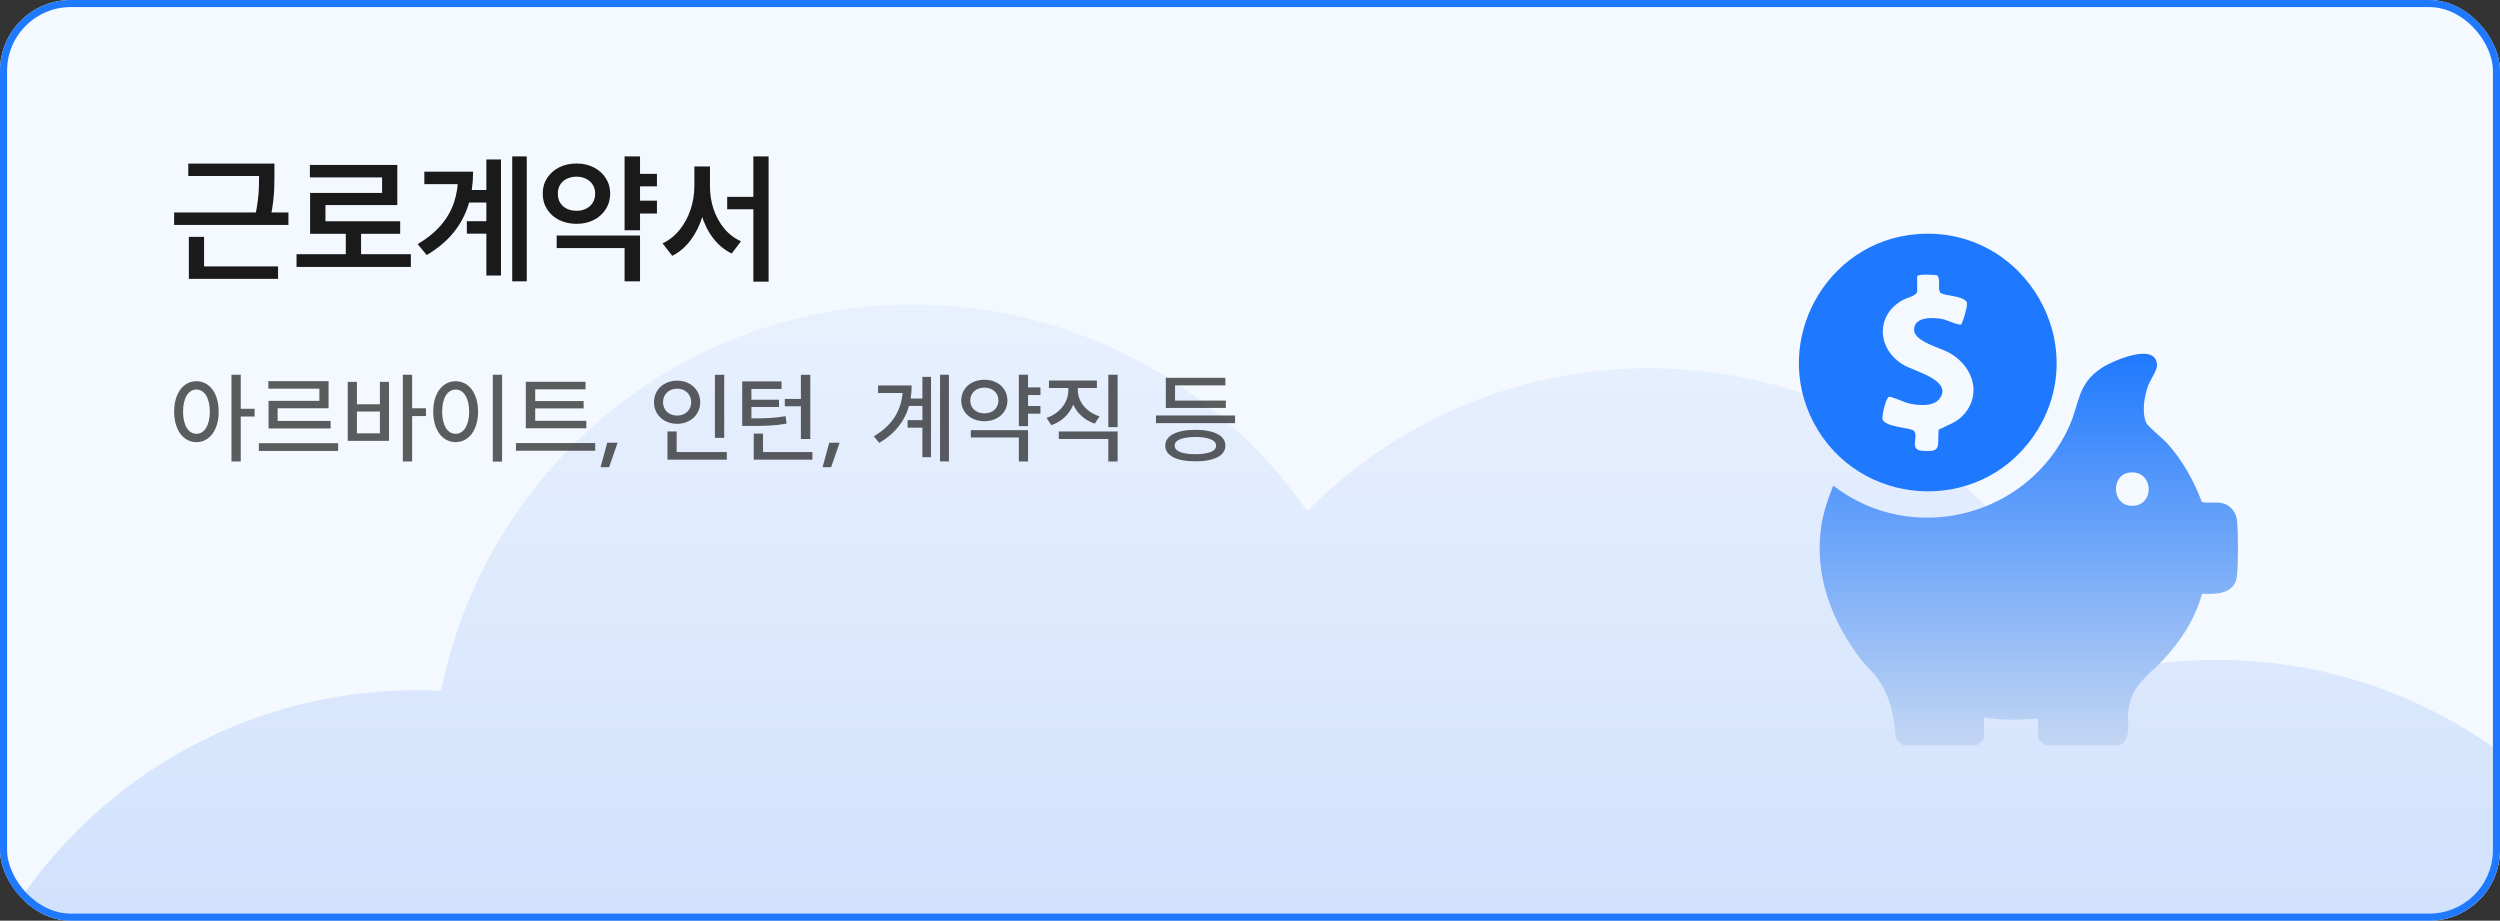 <svg width="353" height="130" viewBox="0 0 353 130" fill="none" xmlns="http://www.w3.org/2000/svg">
<rect x="0" y="0" width="353" height="130" fill="#333333" stroke="none"/>
<g clip-path="url(#clip0_764_2013)">
<rect width="353" height="130" rx="10" fill="#F4F8FF"/>
<path opacity="0.6" d="M128.837 43C151.929 43 172.325 54.538 184.577 72.164C196.876 59.715 213.955 52 232.837 52C257.39 52 278.896 65.044 290.804 84.581H298.412V94.744C303.115 93.713 308 93.169 313.012 93.169C350.477 93.169 380.849 123.541 380.849 161.006C380.849 198.471 350.477 228.843 313.012 228.843C308 228.843 303.115 228.298 298.412 227.267V237H81.162V229.375C74.171 231.811 66.659 233.136 58.837 233.136C21.372 233.136 -9 202.764 -9 165.299C-9 127.834 21.372 97.462 58.837 97.462C59.999 97.462 61.154 97.49 62.302 97.548C68.479 66.445 95.92 43 128.837 43Z" fill="url(#paint0_linear_764_2013)"/>
<path d="M37.867 23.104V24.851H26.583V23.104H37.867ZM40.727 30.003V31.757H24.587V30.003H40.727ZM38.751 24.561V24.63C38.751 25.362 38.742 26.006 38.724 26.564C38.705 27.121 38.655 27.754 38.572 28.463C38.489 29.167 38.362 29.915 38.192 30.707L36.03 30.514C36.196 29.736 36.32 29.008 36.403 28.331C36.486 27.65 36.537 27.045 36.555 26.515C36.574 25.981 36.583 25.353 36.583 24.63V24.561V23.104H38.751V24.561ZM39.262 37.613V39.374H26.666V37.613H39.262ZM28.814 33.442V37.82H26.666V33.442H28.814ZM58.012 35.894V37.689H41.872V35.894H58.012ZM50.981 32.406V36.653H48.827V32.406H50.981ZM56.099 23.29V28.96H45.954V32.151H43.785V27.24H53.951V25.044H43.758V23.29H56.099ZM56.506 31.239V33.014H43.785V31.239H56.506ZM69.772 26.826V28.594H66.036V26.826H69.772ZM69.717 31.232V32.993H65.918V31.232H69.717ZM74.378 22.088V39.727H72.327V22.088H74.378ZM70.739 22.517V38.905H68.674V22.517H70.739ZM66.802 24.236C66.798 25.917 66.581 27.464 66.153 28.877C65.725 30.291 65.028 31.6 64.061 32.807C63.094 34.008 61.825 35.076 60.255 36.011L58.971 34.471C60.325 33.67 61.42 32.779 62.258 31.798C63.101 30.818 63.718 29.743 64.109 28.573C64.5 27.399 64.698 26.096 64.703 24.664V24.236H66.802ZM65.463 24.236V25.997H59.917V24.236H65.463ZM92.761 24.547V26.308H89.702V24.547H92.761ZM92.761 28.338V30.148H89.702V28.338H92.761ZM90.372 22.088V32.517H88.19V22.088H90.372ZM90.372 33.262V39.727H88.19V35.03H78.604V33.262H90.372ZM81.401 23.09C82.299 23.085 83.107 23.265 83.825 23.628C84.548 23.992 85.117 24.499 85.531 25.148C85.945 25.792 86.155 26.522 86.159 27.337C86.155 28.161 85.945 28.898 85.531 29.547C85.121 30.196 84.555 30.703 83.832 31.066C83.109 31.425 82.299 31.605 81.401 31.605C80.499 31.605 79.684 31.425 78.956 31.066C78.234 30.703 77.665 30.196 77.251 29.547C76.836 28.898 76.631 28.161 76.636 27.337C76.631 26.522 76.836 25.792 77.251 25.148C77.665 24.499 78.236 23.992 78.963 23.628C79.691 23.265 80.503 23.085 81.401 23.09ZM81.401 24.941C80.895 24.945 80.439 25.047 80.034 25.244C79.633 25.438 79.32 25.716 79.094 26.08C78.873 26.439 78.765 26.858 78.77 27.337C78.765 27.83 78.873 28.26 79.094 28.628C79.32 28.992 79.633 29.273 80.034 29.471C80.439 29.669 80.895 29.766 81.401 29.761C81.903 29.766 82.352 29.669 82.748 29.471C83.148 29.273 83.464 28.992 83.694 28.628C83.924 28.26 84.039 27.83 84.039 27.337C84.039 26.858 83.924 26.439 83.694 26.08C83.464 25.716 83.148 25.438 82.748 25.244C82.352 25.047 81.903 24.945 81.401 24.941ZM107.457 27.793V29.547H102.678V27.793H107.457ZM99.805 26.329C99.805 27.761 99.614 29.121 99.232 30.41C98.854 31.699 98.297 32.846 97.561 33.849C96.829 34.849 95.949 35.606 94.922 36.121L93.555 34.361C94.485 33.928 95.286 33.292 95.958 32.454C96.635 31.612 97.151 30.661 97.505 29.602C97.86 28.543 98.039 27.452 98.044 26.329V23.504H99.805V26.329ZM100.247 26.329C100.247 27.443 100.417 28.511 100.758 29.533C101.103 30.555 101.605 31.467 102.264 32.268C102.927 33.065 103.716 33.663 104.632 34.063L103.313 35.797C102.291 35.295 101.416 34.57 100.689 33.621C99.966 32.669 99.421 31.57 99.052 30.327C98.684 29.084 98.502 27.751 98.507 26.329V23.504H100.247V26.329ZM108.527 22.088V39.768H106.373V22.088H108.527Z" fill="#1A1A1A"/>
<path opacity="0.7" d="M27.732 53.828C29.564 53.828 30.884 55.503 30.877 58.121C30.884 60.746 29.564 62.428 27.732 62.428C25.907 62.428 24.595 60.746 24.588 58.121C24.595 55.503 25.907 53.828 27.732 53.828ZM27.732 55.004C26.611 55.004 25.846 56.2 25.846 58.121C25.846 60.062 26.611 61.259 27.732 61.252C28.86 61.259 29.626 60.062 29.633 58.121C29.626 56.2 28.86 55.004 27.732 55.004ZM33.994 52.912V57.725H35.949V58.818H33.994V65.162H32.682V52.912H33.994ZM47.748 62.578V63.672H36.551V62.578H47.748ZM46.395 53.815V57.643H39.203V59.434H46.682V60.5H37.918V56.603H45.096V54.881H37.891V53.815H46.395ZM58.193 52.912V57.643H60.148V58.75H58.193V65.162H56.881V52.912H58.193ZM50.4 53.924V57.082H53.641V53.924H54.926V62.25H49.102V53.924H50.4ZM50.4 61.184H53.641V58.107H50.4V61.184ZM70.894 52.912V65.176H69.582V52.912H70.894ZM64.332 53.828C66.178 53.828 67.504 55.503 67.504 58.121C67.504 60.746 66.178 62.428 64.332 62.428C62.5 62.428 61.167 60.746 61.174 58.121C61.167 55.503 62.5 53.828 64.332 53.828ZM64.332 55.004C63.204 55.004 62.425 56.2 62.432 58.121C62.425 60.062 63.204 61.259 64.332 61.252C65.467 61.259 66.246 60.062 66.246 58.121C66.246 56.2 65.467 55.004 64.332 55.004ZM82.789 59.42V60.473H74.244V53.91H82.68V54.977H75.57V56.631H82.406V57.67H75.57V59.42H82.789ZM84.047 62.565V63.645H72.85V62.565H84.047ZM87.205 62.51L86.002 65.969H84.799L85.742 62.51H87.205ZM102.258 52.926V61.826H100.945V52.926H102.258ZM102.627 63.836V64.902H94.246V60.924H95.545V63.836H102.627ZM95.613 53.746C97.459 53.753 98.874 55.018 98.867 56.795C98.874 58.565 97.459 59.837 95.613 59.844C93.747 59.837 92.339 58.565 92.346 56.795C92.339 55.018 93.747 53.753 95.613 53.746ZM95.613 54.881C94.478 54.881 93.617 55.647 93.617 56.795C93.617 57.923 94.478 58.682 95.613 58.682C96.741 58.682 97.596 57.923 97.596 56.795C97.596 55.647 96.741 54.881 95.613 54.881ZM114.412 52.926V61.99H113.086V57.369H110.816V56.33H113.086V52.926H114.412ZM114.713 63.836V64.902H106.428V61.225H107.74V63.836H114.713ZM110.352 53.855V54.922H106.1V56.44H109.996V57.465H106.1V59.078C108.171 59.078 109.449 59.023 110.926 58.764L111.062 59.816C109.449 60.103 108.082 60.151 105.717 60.145H104.801V53.855H110.352ZM118.555 62.51L117.352 65.969H116.148L117.092 62.51H118.555ZM133.99 52.912V65.148H132.732V52.912H133.99ZM131.461 53.213V64.561H130.244V60.391H128.152V59.324H130.244V57.315H128.357C127.77 59.379 126.464 61.17 124.146 62.537L123.381 61.607C125.979 60.069 127.223 58.019 127.441 55.496H123.982V54.43H128.727C128.727 55.065 128.679 55.681 128.59 56.275H130.244V53.213H131.461ZM146.91 54.703V55.783H145.16V57.328H146.91V58.408H145.16V60.172H143.861V52.912H145.16V54.703H146.91ZM145.16 60.732V65.162H143.861V61.772H137.08V60.732H145.16ZM138.994 53.623C140.86 53.616 142.248 54.833 142.248 56.549C142.248 58.272 140.867 59.468 138.994 59.475C137.114 59.468 135.733 58.272 135.727 56.549C135.733 54.833 137.121 53.616 138.994 53.623ZM138.994 54.73C137.846 54.737 137.005 55.448 136.998 56.549C137.005 57.649 137.853 58.367 138.994 58.367C140.136 58.367 140.983 57.649 140.977 56.549C140.983 55.448 140.143 54.737 138.994 54.73ZM152.188 55.1C152.188 56.685 153.363 58.176 155.25 58.791L154.58 59.816C153.172 59.352 152.105 58.374 151.545 57.137C151.005 58.477 149.918 59.529 148.455 60.035L147.771 59.01C149.692 58.36 150.854 56.761 150.848 55.1V54.785H148.113V53.732H154.881V54.785H152.188V55.1ZM157.807 52.912V60.309H156.494V52.912H157.807ZM157.807 60.924V65.162H156.494V61.99H149.508V60.924H157.807ZM174.391 58.668V59.748H163.221V58.668H174.391ZM173.092 56.562V57.602H164.615V53.35H173.023V54.416H165.914V56.562H173.092ZM168.785 60.691C171.431 60.698 173.03 61.512 173.023 62.92C173.03 64.342 171.431 65.142 168.785 65.135C166.14 65.142 164.533 64.342 164.533 62.92C164.533 61.512 166.14 60.698 168.785 60.691ZM168.785 61.703C166.926 61.71 165.853 62.148 165.859 62.92C165.853 63.706 166.926 64.13 168.785 64.137C170.645 64.13 171.711 63.706 171.711 62.92C171.711 62.148 170.645 61.71 168.785 61.703Z" fill="#1A1A1A"/>
<path d="M268.729 105.257L267.663 104.277C267.515 101.242 266.939 98.416 265.177 95.9C264.512 94.951 263.637 94.202 262.95 93.33C258.658 87.894 256.089 81.171 257.184 74.168C257.488 72.224 258.128 70.387 258.856 68.572C269.976 77.169 286.331 73.027 292.133 60.298C293.685 56.891 293.266 54.242 296.765 51.95C298.268 50.966 304.49 48.204 304.576 51.577C304.593 52.248 303.623 53.659 303.332 54.425C302.768 55.91 302.392 58.227 303.053 59.717C303.264 60.191 305.479 62.003 306.052 62.645C308.198 65.044 309.778 67.901 310.912 70.906C312.272 71.145 313.516 70.611 314.718 71.475C315.335 71.918 315.769 72.677 315.856 73.441C316.052 75.183 316.045 79.595 315.856 81.343C315.583 83.868 312.907 83.957 310.93 83.827C309.969 87.371 307.87 90.63 305.345 93.268C303.253 95.453 301.015 96.788 300.538 100.172C300.29 101.942 301.091 104.195 299.347 105.259H288.905C288.61 105.138 287.777 104.491 287.777 104.2V101.449C285.257 101.676 282.662 101.713 280.159 101.307V104.2C280.159 104.49 279.326 105.137 279.031 105.259H268.731L268.729 105.257ZM300.435 66.773C298.108 67.255 298.255 71.131 300.683 71.4C304.48 71.818 304.191 65.995 300.435 66.773Z" fill="url(#paint1_linear_764_2013)"/>
<path d="M270.676 33.061C257.783 34.081 250.037 48.203 256.098 59.688C262.401 71.636 279.245 72.796 287.045 61.705C295.928 49.071 286.014 31.846 270.676 33.061ZM277.331 58.483C276.305 59.67 275.044 60.001 273.735 60.671C273.528 63.094 274.255 63.89 271.332 63.642C269.522 63.487 271.009 61.541 270.212 60.811C269.743 60.382 266.326 60.331 265.837 59.261C265.63 58.811 266.317 56.155 266.706 56.032C267.014 55.934 268.88 56.799 269.432 56.937C270.722 57.255 272.974 57.496 273.869 56.292C275.768 53.734 270.379 52.445 268.866 51.577C264.966 49.338 264.774 44.432 268.773 42.308C269.207 42.077 270.703 41.745 270.703 41.133V39.017C270.818 38.641 273.078 38.81 273.53 38.87C274.078 39.437 273.534 40.963 274.008 41.355C274.517 41.776 277.08 41.734 277.688 42.613C277.958 43.02 277.087 45.681 276.917 45.797C276.622 46 274.838 45.159 274.264 45.047C272.969 44.797 270.192 44.671 270.269 46.631C270.329 48.18 273.907 49.12 275.082 49.732C278.386 51.45 279.983 55.413 277.33 58.483H277.331Z" fill="#1F79FF"/>
</g>
<rect x="0.5" y="0.5" width="352" height="129" rx="9.5" stroke="#1F79FF"/>
<defs>
<linearGradient id="paint0_linear_764_2013" x1="185.924" y1="8.73792e-07" x2="185.924" y2="237" gradientUnits="userSpaceOnUse">
<stop stop-color="#F4F8FF"/>
<stop offset="1" stop-color="#89B5F7"/>
</linearGradient>
<linearGradient id="paint1_linear_764_2013" x1="286.466" y1="49.95" x2="286.466" y2="120" gradientUnits="userSpaceOnUse">
<stop stop-color="#1F79FF"/>
<stop offset="1" stop-color="#EFEFEF"/>
</linearGradient>
<clipPath id="clip0_764_2013">
<rect width="353" height="130" rx="10" fill="white"/>
</clipPath>
</defs>
</svg>
